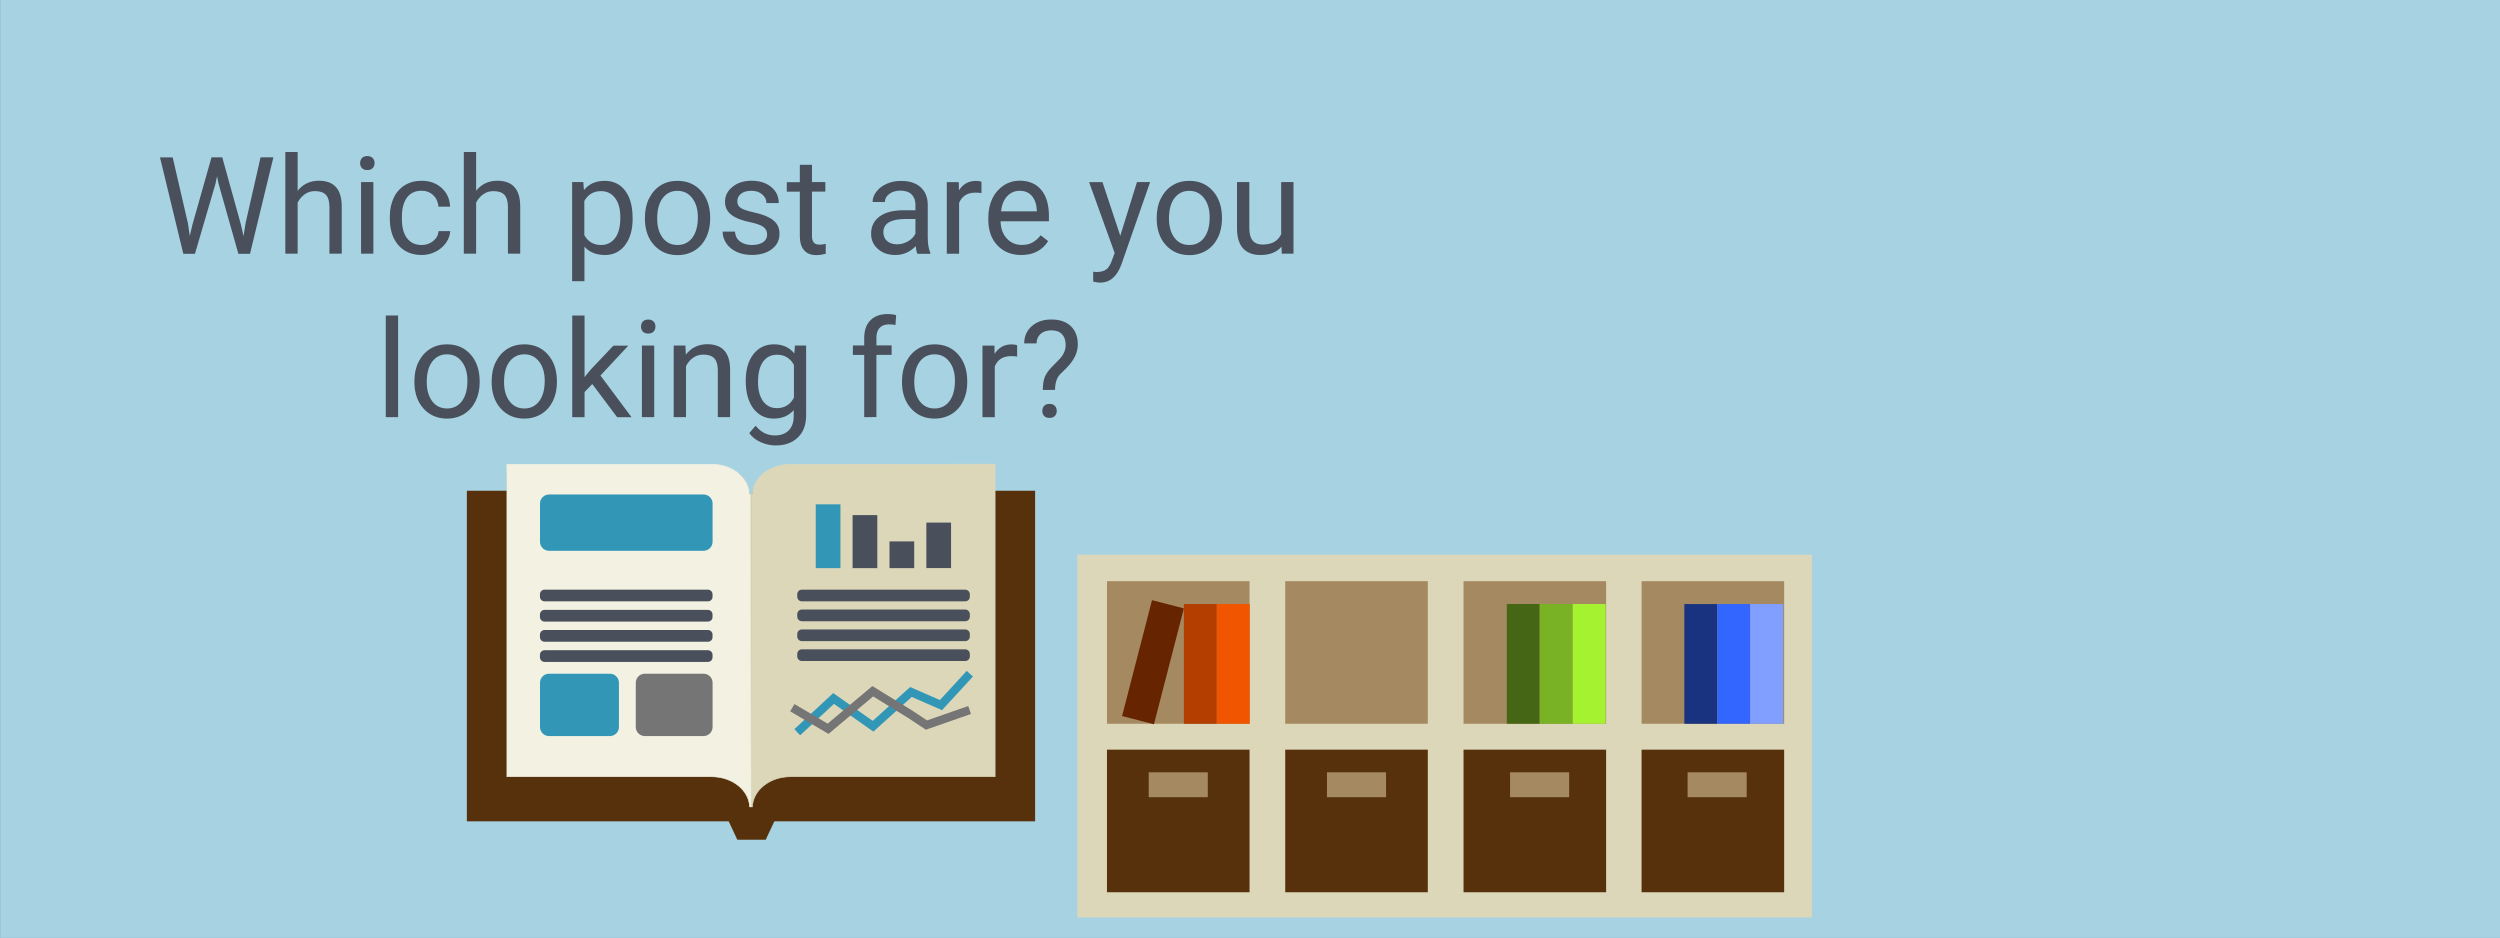 <?xml version="1.0" encoding="utf-8"?>
<!-- Generator: Adobe Illustrator 21.0.2, SVG Export Plug-In . SVG Version: 6.00 Build 0)  -->
<svg version="1.1" id="Layer_1" xmlns="http://www.w3.org/2000/svg" xmlns:xlink="http://www.w3.org/1999/xlink" x="0px" y="0px"
	 viewBox="0 0 4450 1669.3" style="enable-background:new 0 0 4450 1669.3;" xml:space="preserve">
<rect x="0" y="0" width="4450" height="1669.3" fill="#808080" stroke="none"/>
<style type="text/css">
	.st0{fill:#88BBDC;}
	.st1{fill:#A6D2E2;}
	.st2{display:none;}
	.st3{display:inline;enable-background:new    ;}
	.st4{fill:#494F5B;}
	.st5{display:inline;fill:none;stroke:#1E4A5E;stroke-miterlimit:10;}
	.st6{display:inline;}
	.st7{fill:#56310B;}
	.st8{fill:#DDD7BA;stroke:#DDD7BA;stroke-miterlimit:10;}
	.st9{fill:#F2F1E2;stroke:#F2F1E2;stroke-miterlimit:10;}
	.st10{fill:#DDD7BA;}
	.st11{fill:#F2F1E2;}
	.st12{fill:#3297B7;}
	.st13{fill:#757575;}
	.st14{fill:none;stroke:#3297B7;stroke-width:15;stroke-miterlimit:10;}
	.st15{fill:none;stroke:#757575;stroke-width:15;stroke-miterlimit:10;}
	.st16{fill:#A58960;}
	.st17{fill:#1A3380;}
	.st18{fill:#3366FF;}
	.st19{fill:#809FFF;}
	.st20{fill:#456614;}
	.st21{fill:#79B224;}
	.st22{fill:#A5F230;}
	.st23{fill:#662400;}
	.st24{fill:#B33E00;}
	.st25{fill:#F25500;}
</style>
<g id="vackground">
	<rect x="0.5" y="0" class="st0" width="4450" height="1684.3"/>
</g>
<g id="background">
	<g id="XMLID_1_">
		<g>
			<rect x="0.5" y="0" class="st1" width="4450" height="1669.3"/>
		</g>
	</g>
</g>
<g id="text" class="st2">
	<g class="st3">
		<path class="st4" d="M246.9,421.7l-34.3-148.3H231l16,75c4,18.5,7.6,37,10,51.3h0.4c2.2-14.7,6.4-32.3,11-51.5l18-74.8h18.2
			l16.4,75.2c3.8,17.6,7.4,35.2,9.4,50.8h0.4c2.8-16.3,6.6-32.8,10.8-51.3l17.8-74.8h17.8l-38.3,148.3h-18.2l-17-77.2
			c-4.2-18.9-7-33.4-8.8-48.4h-0.4c-2.4,14.7-5.4,29.3-10.4,48.4l-19.2,77.2L246.9,421.7L246.9,421.7z"/>
		<path class="st4" d="M392.8,265.5h17.6v66.4h0.4c2.8-5.5,7.2-10.3,12.6-13.6c5.2-3.3,11.4-5.5,18-5.5c13,0,33.9,8.8,33.9,45.5
			v63.4h-17.6v-61.2c0-17.2-5.8-31.7-22.5-31.7c-11.4,0-20.5,8.8-23.7,19.4c-1,2.6-1.2,5.5-1.2,9.2v64.2h-17.6V265.5H392.8z"/>
		<path class="st4" d="M557.8,421.7l-1.4-13.4h-0.6c-5.4,8.4-15.8,15.8-29.7,15.8c-19.6,0-29.7-15.2-29.7-30.6
			c0-25.7,20.9-39.8,58.3-39.6v-2.2c0-8.8-2.2-24.6-22.1-24.6c-9,0-18.4,3.1-25.3,7.9l-4-12.8c8-5.7,19.6-9.5,31.9-9.5
			c29.7,0,36.9,22.2,36.9,43.6v39.8c0,9.2,0.4,18.3,1.6,25.5h-15.9V421.7z M555.2,367.4c-19.2-0.4-41.1,3.3-41.1,24
			c0,12.5,7.6,18.5,16.6,18.5c12.6,0,20.7-8.8,23.5-17.8c0.6-2,1-4.2,1-6.2V367.4z"/>
		<path class="st4" d="M621.2,284.6v30.6h25.3V330h-25.3v57.4c0,13.2,3.4,20.7,13.2,20.7c4.6,0,8-0.7,10.2-1.3l0.8,14.5
			c-3.4,1.5-8.8,2.6-15.6,2.6c-8.2,0-14.8-2.9-19-8.1c-5-5.7-6.8-15.2-6.8-27.7V330h-15v-14.7h15v-25.5L621.2,284.6z"/>
		<path class="st4" d="M762.5,421.7l-1.4-13.4h-0.6c-5.4,8.4-15.8,15.8-29.7,15.8c-19.6,0-29.7-15.2-29.7-30.6
			c0-25.7,20.9-39.8,58.3-39.6v-2.2c0-8.8-2.2-24.6-22.1-24.6c-9,0-18.4,3.1-25.3,7.9l-4-12.8c8-5.7,19.6-9.5,31.9-9.5
			c29.7,0,36.9,22.2,36.9,43.6v39.8c0,9.2,0.4,18.3,1.6,25.5h-15.9V421.7z M759.9,367.4c-19.2-0.4-41.1,3.3-41.1,24
			c0,12.5,7.6,18.5,16.6,18.5c12.6,0,20.7-8.8,23.5-17.8c0.6-2,1-4.2,1-6.2V367.4z"/>
		<path class="st4" d="M805.4,348.4c0-12.5-0.2-23.3-0.8-33.2H820l0.6,20.9h0.8c4.4-14.3,15-23.3,26.9-23.3c2,0,3.4,0.2,5,0.7v18.3
			c-1.8-0.4-3.6-0.7-6-0.7c-12.4,0-21.3,10.3-23.7,24.9c-0.4,2.6-0.8,5.7-0.8,9v56.8h-17.4V348.4z"/>
		<path class="st4" d="M878.8,372c0.4,26.2,15.6,37,33.3,37c12.6,0,20.2-2.4,26.9-5.5l3,13.9c-6.2,3.1-16.8,6.6-32.3,6.6
			c-29.9,0-47.7-21.6-47.7-53.7s17.2-57.4,45.5-57.4c31.7,0,40.1,30.6,40.1,50.2c0,4-0.4,7-0.6,9h-68.2V372z M930.5,358.1
			c0.2-12.3-4.6-31.5-24.5-31.5c-17.8,0-25.7,18-27.1,31.5H930.5z"/>
		<path class="st4" d="M1018.4,315.2l21.3,62.9c2.2,7,4.6,15.4,6.2,21.8h0.4c1.8-6.4,3.8-14.5,6.2-22.2l19.2-62.5h18.6l-26.5,75.9
			c-12.6,36.5-21.3,55.2-33.3,66.7c-8.6,8.4-17.2,11.7-21.7,12.5l-4.4-16.3c4.4-1.5,10.2-4.6,15.4-9.5c4.8-4.2,10.8-11.7,14.8-21.6
			c0.8-2,1.4-3.5,1.4-4.6s-0.4-2.6-1.2-5.1l-35.9-98.1h19.5V315.2z"/>
		<path class="st4" d="M1192.2,367.6c0,39.4-24.9,56.5-48.3,56.5c-26.3,0-46.5-21.1-46.5-54.8c0-35.6,21.3-56.5,48.1-56.5
			C1173.3,312.8,1192.2,335,1192.2,367.6z M1115.2,368.7c0,23.3,12.2,40.9,29.5,40.9c16.8,0,29.5-17.4,29.5-41.4
			c0-18-8.2-40.9-29.1-40.9S1115.2,348.4,1115.2,368.7z"/>
		<path class="st4" d="M1295.6,392.7c0,11,0.2,20.7,0.8,29h-15.6l-1-17.4h-0.4c-4.6,8.6-14.8,19.8-32.1,19.8
			c-15.2,0-33.5-9.2-33.5-46.6v-62.3h17.6v59c0,20.2,5.6,33.9,21.7,33.9c11.8,0,20.1-9,23.3-17.6c1-2.9,1.6-6.4,1.6-9.9v-65.3h17.6
			V392.7z"/>
	</g>
	<g class="st3">
		<path class="st4" d="M266.7,529.5h17.6v156.2h-17.6V529.5z"/>
		<path class="st4" d="M401.8,631.6c0,39.4-24.9,56.5-48.3,56.5c-26.3,0-46.5-21.1-46.5-54.8c0-35.6,21.3-56.5,48.1-56.5
			C383,576.8,401.8,599,401.8,631.6z M324.9,632.7c0,23.3,12.2,40.9,29.5,40.9c16.8,0,29.5-17.4,29.5-41.4c0-18-8.2-40.9-29.1-40.9
			S324.9,612.5,324.9,632.7z"/>
		<path class="st4" d="M511.9,631.6c0,39.4-24.9,56.5-48.3,56.5c-26.3,0-46.5-21.1-46.5-54.8c0-35.6,21.3-56.5,48.1-56.5
			C493.1,576.8,511.9,599,511.9,631.6z M434.9,632.7c0,23.3,12.2,40.9,29.5,40.9c16.8,0,29.5-17.4,29.5-41.4
			c0-18-8.2-40.9-29.1-40.9S434.9,612.5,434.9,632.7z"/>
		<path class="st4" d="M551.6,628.1h0.4c2.4-3.7,5.8-8.4,8.6-12.1l28.5-36.7h21.3L572.9,623l42.7,62.7h-21.5l-33.5-51l-9,11v40
			h-17.4V529.5h17.4L551.6,628.1L551.6,628.1z"/>
		<path class="st4" d="M651.3,549.3c0.2,6.6-4.2,11.9-11.2,11.9c-6.2,0-10.6-5.3-10.6-11.9c0-6.8,4.6-12.1,11-12.1
			C647,537.2,651.3,542.5,651.3,549.3z M631.6,685.7V579.2h17.6v106.5H631.6z"/>
		<path class="st4" d="M678.5,608.1c0-11-0.2-20-0.8-28.8h15.6l1,17.6h0.4c4.8-10.1,16-20,32.1-20c13.4,0,34.3,8.8,34.3,45.3v63.6
			h-17.6v-61.4c0-17.2-5.8-31.5-22.5-31.5c-11.6,0-20.7,9-23.7,19.8c-0.8,2.4-1.2,5.7-1.2,9v64h-17.6V608.1z"/>
		<path class="st4" d="M873.4,579.2c-0.4,7.7-0.8,16.3-0.8,29.3v61.8c0,24.4-4.4,39.4-13.8,48.6c-9.4,9.7-23.1,12.8-35.3,12.8
			c-11.6,0-24.5-3.1-32.3-8.8l4.4-14.7c6.4,4.4,16.4,8.4,28.5,8.4c18,0,31.3-10.3,31.3-37.2v-11.9H855c-5.4,9.9-15.8,17.8-30.9,17.8
			c-24.1,0-41.3-22.4-41.3-51.9c0-36.1,21.5-56.5,43.7-56.5c16.8,0,26.1,9.7,30.3,18.5h0.4l0.8-16.1L873.4,579.2L873.4,579.2z
			 M855.2,621.3c0-3.3-0.2-6.2-1-8.8c-3.2-11.2-11.8-20.5-24.7-20.5c-16.8,0-28.9,15.6-28.9,40.3c0,20.9,9.6,38.3,28.7,38.3
			c10.8,0,20.7-7.5,24.5-19.8c1-3.3,1.4-7,1.4-10.3V621.3z"/>
		<path class="st4" d="M946.2,685.7V594h-13.6v-14.7h13.6v-5.1c0-15,3-28.6,11.2-37.2c6.6-7,15.4-9.9,23.7-9.9
			c6.2,0,11.6,1.5,15,3.1l-2.4,15c-2.6-1.3-6.2-2.4-11.2-2.4c-15,0-18.8,14.5-18.8,30.8v5.7h23.5V594h-23.5v91.7H946.2z"/>
		<path class="st4" d="M1088.1,631.6c0,39.4-24.9,56.5-48.3,56.5c-26.3,0-46.5-21.1-46.5-54.8c0-35.6,21.3-56.5,48.1-56.5
			C1069.3,576.8,1088.1,599,1088.1,631.6z M1011.1,632.7c0,23.3,12.2,40.9,29.5,40.9c16.8,0,29.5-17.4,29.5-41.4
			c0-18-8.2-40.9-29.1-40.9S1011.1,612.5,1011.1,632.7z"/>
		<path class="st4" d="M1110.4,612.5c0-12.5-0.2-23.3-0.8-33.2h15.4l0.6,20.9h0.8c4.4-14.3,15-23.3,26.9-23.3c2,0,3.4,0.2,5,0.7
			v18.3c-1.8-0.4-3.6-0.7-6-0.7c-12.4,0-21.3,10.3-23.7,24.9c-0.4,2.6-0.8,5.7-0.8,9v56.8h-17.4V612.5z"/>
		<path class="st4" d="M1189.6,643.7l-0.4-5.7c-1.2-11.9,2.4-24.9,12.4-38.1c9-11.7,14-20.2,14-30.1c0-11.2-6.4-18.7-19-18.9
			c-7.2,0-15.2,2.6-20.2,6.8l-4.8-13.9c6.6-5.3,18-8.8,28.7-8.8c23.1,0,33.5,15.6,33.5,32.3c0,15-7.6,25.7-17.2,38.3
			c-8.8,11.4-12,21.1-11.4,32.3l0.2,5.7h-15.8V643.7z M1185.2,674.5c0-8.1,5-13.9,12-13.9s11.8,5.7,11.8,13.9
			c0,7.7-4.6,13.6-12,13.6C1190,688.1,1185.2,682.2,1185.2,674.5z"/>
	</g>
</g>
<g id="loupe" class="st2">
	<polyline class="st5" points="2225,1060 2225.2,1081.9 2225.5,1125.5 2225.8,1164.6 2226.1,1205.9 	"/>
	<g class="st6">
		<path class="st4" d="M1743,991.9L1743,991.9c-24.5,0-44.4-19.9-44.4-44.4V589.8h88.8v357.8C1787.4,972,1767.5,991.9,1743,991.9z"
			/>
		<path class="st4" d="M1743,233.9c-107.6,0-194.9,87.6-194.9,195.6c0,91.8,63,168.8,147.9,189.9c15,3.7,30.7,5.7,46.9,5.7
			s31.9-2,46.9-5.7c84.9-21.1,147.9-98.1,147.9-189.9C1937.9,321.5,1850.6,233.9,1743,233.9z M1743,580.4
			c-83,0-150.3-67.6-150.3-150.9S1660,278.6,1743,278.6s150.3,67.6,150.3,150.9S1826,580.4,1743,580.4z"/>
		<path class="st4" d="M1743,307v28c-46.4,0-85,33.7-92.7,78H1622c0.1-0.5,0.1-0.9,0.2-1.4c7.5-51.5,46.9-92.7,97.5-102.5
			C1727.2,307.7,1735,307,1743,307z"/>
		<path class="st4" d="M1622.2,411.7c-0.1,0.4-0.1,0.9-0.2,1.4h-1.1L1622.2,411.7z"/>
	</g>
</g>
<g id="book">
	<g>
		<path class="st7" d="M1842.5,873.5V1462H831V873.5h502.6c0.4,2.1,0.6,4.3,0.7,6.4h1.8l0.7,550.9c0,0.8,0,1.4,0,2.1
			c0.1-0.7,0.1-1.4,0.1-2.1l0.7-551.1h1.8c0.1-2,0.3-4.1,0.7-6.3L1842.5,873.5L1842.5,873.5z"/>
		<path class="st7" d="M1336.1,880l0.7,550.9c-0.3,1.8-0.5,3.6-0.5,5.4h-2c-1.1-29.5-30.4-53.2-66.7-53.6l0,0H902.3V843.4h413.3
			c11.2,9.5,18.2,22.4,18.7,36.5L1336.1,880L1336.1,880z"/>
		<path class="st8" d="M1771.3,826.2v556.4H1406l0,0c-36.3,0.4-65.6,24.1-66.7,53.6h-2.6c-0.1-1.1,0-2.2,0-3.2v-0.1
			c0.1-0.7,0.1-1.4,0.1-2.1l0.7-551.1h1.8c0.1-2,0.3-4.1,0.7-6.3c1.4-7.2,4.7-15,9.5-21.2c11.8-15.4,32.6-25.6,56.4-25.8l0,0
			L1771.3,826.2L1771.3,826.2z"/>
		<path class="st9" d="M1336.7,1436.2h-2.4c-1.1-29.5-30.4-53.2-66.7-53.6l0,0H902.3V826.4h365.3l0,0c18.9,0.2,35.9,6.7,48,17.1
			c9.5,8.1,15.9,18.5,18,30c0.4,2.1,0.6,4.3,0.7,6.4h1.8l0.7,550.9c0,0.8,0,1.4,0,2.1v0.1
			C1336.8,1434.2,1336.8,1435.2,1336.7,1436.2z"/>
		<polygon class="st7" points="1291.3,1449.6 1384.1,1449.6 1363,1494.7 1312.4,1494.7 		"/>
		<rect x="1336.7" y="880.2" class="st10" width="0.9" height="556.1"/>
		<rect x="1335.8" y="880.2" class="st11" width="0.9" height="556.1"/>
		<path class="st12" d="M1252.3,980.4h-275c-8.9,0-16.1-7.2-16.1-16.1v-68c0-8.9,7.2-16.1,16.1-16.1h275c8.9,0,16.1,7.2,16.1,16.1
			v68C1268.4,973.2,1261.2,980.4,1252.3,980.4z"/>
		<path class="st4" d="M1260.1,1070.4H969.3c-4.5,0-8.2-3.7-8.2-8.2v-4.4c0-4.5,3.7-8.2,8.2-8.2h290.8c4.5,0,8.2,3.7,8.2,8.2v4.4
			C1268.4,1066.8,1264.7,1070.4,1260.1,1070.4z"/>
		<path class="st4" d="M1718.1,1070.4h-290.8c-4.5,0-8.2-3.7-8.2-8.2v-4.4c0-4.5,3.7-8.2,8.2-8.2h290.8c4.5,0,8.2,3.7,8.2,8.2v4.4
			C1726.3,1066.8,1722.7,1070.4,1718.1,1070.4z"/>
		<path class="st4" d="M1718.1,1105.8h-290.8c-4.5,0-8.2-3.7-8.2-8.2v-4.4c0-4.5,3.7-8.2,8.2-8.2h290.8c4.5,0,8.2,3.7,8.2,8.2v4.4
			C1726.3,1102.2,1722.7,1105.8,1718.1,1105.8z"/>
		<path class="st4" d="M1718.1,1141.2h-290.8c-4.5,0-8.2-3.7-8.2-8.2v-4.4c0-4.5,3.7-8.2,8.2-8.2h290.8c4.5,0,8.2,3.7,8.2,8.2v4.4
			C1726.3,1137.6,1722.7,1141.2,1718.1,1141.2z"/>
		<path class="st4" d="M1718.1,1176.6h-290.8c-4.5,0-8.2-3.7-8.2-8.2v-4.4c0-4.5,3.7-8.2,8.2-8.2h290.8c4.5,0,8.2,3.7,8.2,8.2v4.4
			C1726.3,1172.8,1722.7,1176.6,1718.1,1176.6z"/>
		<path class="st4" d="M1260.1,1106.4H969.3c-4.5,0-8.2-3.7-8.2-8.2v-4.4c0-4.5,3.7-8.2,8.2-8.2h290.8c4.5,0,8.2,3.7,8.2,8.2v4.4
			C1268.4,1102.8,1264.7,1106.4,1260.1,1106.4z"/>
		<path class="st4" d="M1260.1,1142.3H969.3c-4.5,0-8.2-3.7-8.2-8.2v-4.5c0-4.5,3.7-8.2,8.2-8.2h290.8c4.5,0,8.2,3.7,8.2,8.2v4.4
			C1268.4,1138.7,1264.7,1142.3,1260.1,1142.3z"/>
		<path class="st4" d="M1260.1,1178.2H969.3c-4.5,0-8.2-3.7-8.2-8.2v-4.4c0-4.5,3.7-8.2,8.2-8.2h290.8c4.5,0,8.2,3.7,8.2,8.2v4.4
			C1268.4,1174.6,1264.7,1178.2,1260.1,1178.2z"/>
		<path class="st13" d="M1252.3,1310.2h-104.5c-8.9,0-16.1-7.2-16.1-16.1v-78.8c0-8.9,7.2-16.1,16.1-16.1h104.5
			c8.9,0,16.1,7.2,16.1,16.1v78.8C1268.4,1302.9,1261.2,1310.2,1252.3,1310.2z"/>
		<path class="st12" d="M1085.6,1310.2H977.3c-8.9,0-16.1-7.2-16.1-16.1v-78.8c0-8.9,7.2-16.1,16.1-16.1h108.3
			c8.9,0,16.1,7.2,16.1,16.1v78.8C1101.7,1302.9,1094.5,1310.2,1085.6,1310.2z"/>
		<rect x="1452" y="897.7" class="st12" width="44" height="113.6"/>
		<rect x="1517.6" y="916.9" class="st4" width="44" height="94.4"/>
		<rect x="1583.3" y="963.7" class="st4" width="44" height="47.6"/>
		<rect x="1648.9" y="930.2" class="st4" width="44" height="81"/>
		<polyline class="st14" points="1419.1,1303.4 1483.8,1243.3 1554,1292.7 1621.5,1231.7 1674.9,1255.1 1726.3,1199.2 		"/>
		<polyline class="st15" points="1410.3,1259.7 1474,1297.2 1553.5,1230.4 1620,1271.3 1649.1,1290.6 1725.9,1263.8 		"/>
	</g>
</g>
<g id="Layer_1_1_">
	<rect x="1918.4" y="987.9" class="st8" width="1306.2" height="644.6"/>
	<rect x="1970.4" y="1334.4" class="st7" width="253.8" height="253.8"/>
	<rect x="2287.7" y="1334.4" class="st7" width="253.8" height="253.8"/>
	<rect x="2605.1" y="1334.4" class="st7" width="253.8" height="253.8"/>
	<rect x="2922" y="1334.4" class="st7" width="253.8" height="253.8"/>
	<rect x="1970.4" y="1034.5" class="st16" width="253.8" height="253.8"/>
	<rect x="2287.7" y="1034.5" class="st16" width="253.8" height="253.8"/>
	<rect x="2605.1" y="1034.5" class="st16" width="253.8" height="253.8"/>
	<rect x="2922" y="1034.5" class="st16" width="253.8" height="253.8"/>
	<g>
		<rect x="2998.1" y="1075.2" class="st17" width="58.6" height="213.1"/>
		<rect x="3056.8" y="1075.2" class="st18" width="58.6" height="213.1"/>
		<rect x="3115.4" y="1075.2" class="st19" width="58.6" height="213.1"/>
	</g>
	<g>
		<rect x="2682.1" y="1075.2" class="st20" width="58.6" height="213.1"/>
		<rect x="2740.7" y="1075.2" class="st21" width="58.6" height="213.1"/>
		<rect x="2799.4" y="1075.2" class="st22" width="58.6" height="213.1"/>
	</g>
	<g>
		
			<rect x="1945.8" y="1148.8" transform="matrix(0.25 -0.968 0.968 0.25 398.802 2870.896)" class="st23" width="213.1" height="58.6"/>
		<rect x="2107.3" y="1075.2" class="st24" width="58.6" height="213.1"/>
		<rect x="2166" y="1075.2" class="st25" width="58.6" height="213.1"/>
	</g>
	<rect x="2362" y="1374.7" class="st16" width="105.2" height="44.3"/>
	<rect x="2687.9" y="1374.7" class="st16" width="105.2" height="44.3"/>
	<rect x="3003.9" y="1374.7" class="st16" width="105.2" height="44.3"/>
	<rect x="2044.7" y="1374.7" class="st16" width="105.2" height="44.3"/>
</g>
<g>
	<path class="st4" d="M334.5,397.5l3.3,22.6l4.8-20.4l33.9-119.7h19.1l33.2,119.7l4.7,20.8l3.6-23.1l26.7-117.3h22.8L445,451.8
		h-20.7l-35.3-125l-2.7-13.1l-2.7,13.1l-36.6,125h-20.7l-41.5-171.6h22.6L334.5,397.5z"/>
	<path class="st4" d="M529.9,339.5c9.6-11.9,22.2-17.8,37.7-17.8c27,0,40.6,15.2,40.7,45.5v84.3h-21.9v-84.3
		c-0.2-9.2-2.1-16-6.3-20.4c-4.1-4.4-10.6-6.6-19.3-6.6c-7.1,0-13.3,1.8-18.5,5.7c-5.3,3.8-9.5,8.7-12.5,14.8v90.8h-21.9V270.6h21.9
		v68.9H529.9z"/>
	<path class="st4" d="M641,290.3c0-3.5,1.1-6.5,3.2-8.9c2.1-2.4,5.4-3.6,9.6-3.6s7.4,1.2,9.6,3.6c2.3,2.4,3.3,5.4,3.3,8.9
		s-1.1,6.5-3.3,8.9c-2.3,2.4-5.4,3.5-9.6,3.5s-7.4-1.2-9.6-3.5C642.1,296.8,641,293.8,641,290.3z M664.6,451.5h-21.9V324.1h21.9
		V451.5z"/>
	<path class="st4" d="M750.7,436.1c7.8,0,14.6-2.4,20.4-7.1c5.9-4.7,9-10.6,9.6-17.6h20.7c-0.5,7.2-2.9,14.3-7.5,20.8
		c-4.7,6.6-10.9,11.9-18.5,15.8c-7.7,3.9-16,5.9-24.6,5.9c-17.3,0-31.2-5.7-41.5-17.3s-15.4-27.4-15.4-47.5v-3.6
		c0-12.4,2.3-23.4,6.8-33.2c4.5-9.6,11.2-17.2,19.6-22.5c8.6-5.3,18.5-8,30.2-8c14.3,0,26.2,4.2,35.6,12.8
		c9.5,8.6,14.5,19.6,15.1,33.3h-20.7c-0.6-8.3-3.8-15.1-9.3-20.4c-5.6-5.3-12.5-8-20.8-8c-11,0-19.6,3.9-25.8,11.9
		c-6,8-9.2,19.5-9.2,34.5v4.1c0,14.6,3,25.9,9,33.9C730.8,432.2,739.4,436.1,750.7,436.1z"/>
	<path class="st4" d="M847.6,339.5c9.6-11.9,22.2-17.8,37.7-17.8c27,0,40.6,15.2,40.7,45.5v84.3h-21.9v-84.3
		c-0.2-9.2-2.1-16-6.3-20.4c-4.1-4.4-10.6-6.6-19.3-6.6c-7.1,0-13.3,1.8-18.5,5.7c-5.3,3.8-9.5,8.7-12.5,14.8v90.8h-21.9V270.6h21.9
		v68.9H847.6z"/>
	<path class="st4" d="M1126.1,389.2c0,19.5-4.4,35-13.3,46.9c-8.9,11.9-21,17.8-36,17.8c-15.5,0-27.6-5-36.5-14.8v61.4h-21.9V324.1
		h19.9l1.1,14.2c8.9-11,21.3-16.4,36.9-16.4c15.4,0,27.4,5.7,36.3,17.3c8.9,11.6,13.4,27.6,13.4,48.2V389.2z M1104.2,386.8
		c0-14.3-3-25.8-9.2-34.1s-14.5-12.5-25.2-12.5c-13.3,0-23.1,5.9-29.7,17.5v60.9c6.5,11.6,16.4,17.5,29.9,17.5
		c10.4,0,18.7-4.1,24.9-12.4C1101.2,415.4,1104.2,403.1,1104.2,386.8z"/>
	<path class="st4" d="M1148,386.7c0-12.5,2.4-23.7,7.4-33.6c5-10,11.8-17.6,20.5-23.1s18.7-8.1,30-8.1c17.3,0,31.4,6,42.1,18.1
		c10.7,12.1,16.1,28,16.1,47.9v1.5c0,12.4-2.4,23.5-7.1,33.3c-4.8,9.8-11.6,17.5-20.4,23.1c-8.9,5.4-19,8.3-30.5,8.3
		c-17.3,0-31.2-6-42.1-18.1c-10.9-12.1-16.1-27.9-16.1-47.6V386.7z M1169.8,389.2c0,14.2,3.3,25.5,9.8,34.1
		c6.5,8.6,15.4,12.8,26.4,12.8c11,0,19.9-4.4,26.4-13c6.5-8.7,9.8-20.8,9.8-36.5c0-14-3.3-25.3-10-33.9c-6.6-8.7-15.4-13-26.4-13
		c-10.7,0-19.5,4.2-26.1,12.8C1173.1,361,1169.8,373.2,1169.8,389.2z"/>
	<path class="st4" d="M1365.5,417.7c0-5.9-2.3-10.4-6.6-13.7c-4.4-3.3-12.2-6-23.2-8.4c-11-2.4-19.8-5.1-26.2-8.4
		s-11.3-7.2-14.3-11.8c-3.2-4.5-4.7-10-4.7-16.3c0-10.4,4.4-19.3,13.3-26.5s20.1-10.9,33.9-10.9c14.5,0,26.2,3.8,35.1,11.2
		c9,7.4,13.4,17,13.4,28.6h-21.9c0-6-2.6-11.2-7.5-15.4c-5.1-4.4-11.5-6.5-19.1-6.5c-8,0-14.2,1.7-18.5,5.1c-4.5,3.5-6.8,8-6.8,13.6
		c0,5.3,2.1,9.2,6.2,11.9c4.2,2.7,11.6,5.3,22.6,7.7c10.9,2.4,19.8,5.3,26.4,8.7c6.8,3.3,11.8,7.4,15.1,12.2
		c3.3,4.8,4.8,10.6,4.8,17.3c0,11.5-4.5,20.5-13.7,27.4c-9,6.9-21,10.3-35.4,10.3c-10.3,0-19.3-1.8-27.1-5.4
		c-7.8-3.6-14-8.6-18.4-15.1c-4.4-6.5-6.6-13.4-6.6-21h21.9c0.5,7.2,3.3,13.1,8.7,17.3c5.4,4.2,12.7,6.5,21.6,6.5
		c8.3,0,14.9-1.7,19.9-5C1363,427.8,1365.5,423.3,1365.5,417.7z"/>
	<path class="st4" d="M1445.3,293.2v30.9h23.8V341h-23.8v79.2c0,5.1,1.1,8.9,3.2,11.5c2.1,2.6,5.7,3.8,10.9,3.8
		c2.6,0,6-0.5,10.4-1.4v17.6c-5.7,1.5-11.3,2.4-16.7,2.4c-9.8,0-17-3-22-8.9s-7.4-14.3-7.4-25v-79h-23.2v-16.9h23.2v-30.9h21.7
		V293.2z"/>
	<path class="st4" d="M1632.9,451.5c-1.2-2.6-2.3-6.9-3-13.4c-10.1,10.6-22.2,15.8-36.3,15.8c-12.5,0-22.9-3.6-30.9-10.7
		c-8-7.1-12.1-16.1-12.1-27c0-13.3,5-23.5,15.1-30.9s24.3-11,42.5-11h21.3v-10c0-7.7-2.3-13.7-6.8-18.2c-4.5-4.5-11.3-6.8-20.2-6.8
		c-7.8,0-14.3,2-19.6,5.9c-5.3,3.9-7.8,8.7-7.8,14.3h-21.9c0-6.3,2.3-12.5,6.8-18.4c4.5-5.9,10.7-10.6,18.4-14
		c7.7-3.5,16.3-5.1,25.5-5.1c14.6,0,26.2,3.6,34.5,11c8.3,7.4,12.7,17.5,13,30.3v58.7c0,11.8,1.5,21,4.5,27.9v1.8h-22.9V451.5z
		 M1596.7,434.9c6.8,0,13.3-1.8,19.5-5.3c6.2-3.5,10.6-8.1,13.3-13.7v-26.1h-17c-26.7,0-40.1,7.8-40.1,23.4c0,6.8,2.3,12.2,6.8,16
		C1583.7,432.9,1589.6,434.9,1596.7,434.9z"/>
	<path class="st4" d="M1747,343.7c-3.3-0.6-6.9-0.8-10.7-0.8c-14.3,0-24,6-29.1,18.2v90.5h-21.9V324.2h21.3l0.3,14.8
		c7.1-11.5,17.3-17,30.5-17c4.2,0,7.4,0.6,9.6,1.7L1747,343.7L1747,343.7z"/>
	<path class="st4" d="M1817.7,453.9c-17.3,0-31.4-5.7-42.2-17s-16.3-26.5-16.3-45.5v-4.1c0-12.7,2.4-24,7.2-33.9
		c4.8-10,11.6-17.6,20.2-23.4c8.7-5.6,18.1-8.4,28.2-8.4c16.6,0,29.4,5.4,38.6,16.4c9.2,10.9,13.7,26.5,13.7,46.9v9h-86.1
		c0.3,12.5,3.9,22.8,11,30.5c7.1,7.7,16,11.6,26.8,11.6c7.7,0,14.2-1.5,19.6-4.7c5.3-3.2,10-7.2,14-12.5l13.3,10.4
		C1855.1,445.8,1839.1,453.9,1817.7,453.9z M1815,339.6c-8.7,0-16.1,3.2-22.2,9.6c-6,6.3-9.6,15.4-11,27h63.8v-1.7
		c-0.6-11-3.6-19.6-8.9-25.8C1831.3,342.6,1824.2,339.6,1815,339.6z"/>
	<path class="st4" d="M1994.1,419.7l29.7-95.6h23.4l-51.3,147.2c-8,21.3-20.5,31.8-37.8,31.8l-4.1-0.3l-8.1-1.5v-17.6l5.9,0.5
		c7.4,0,13.1-1.5,17.2-4.5c4.1-3,7.5-8.4,10.3-16.4l4.8-13l-45.5-126.1h23.8L1994.1,419.7z"/>
	<path class="st4" d="M2059,386.7c0-12.5,2.4-23.7,7.4-33.6c5-10,11.8-17.6,20.5-23.1c8.7-5.4,18.7-8.1,30-8.1
		c17.3,0,31.4,6,42.1,18.1c10.7,12.1,16.1,28,16.1,47.9v1.5c0,12.4-2.4,23.5-7.1,33.3c-4.8,9.8-11.6,17.5-20.4,23.1
		c-8.9,5.4-19,8.3-30.5,8.3c-17.3,0-31.2-6-42.1-18.1c-10.9-12.1-16.1-27.9-16.1-47.6L2059,386.7L2059,386.7z M2080.8,389.2
		c0,14.2,3.3,25.5,9.8,34.1c6.5,8.6,15.4,12.8,26.4,12.8s19.9-4.4,26.4-13c6.5-8.7,9.8-20.8,9.8-36.5c0-14-3.3-25.3-10-33.9
		c-6.6-8.7-15.4-13-26.4-13c-10.7,0-19.5,4.2-26.1,12.8C2084.1,361,2080.8,373.2,2080.8,389.2z"/>
	<path class="st4" d="M2281.1,439c-8.4,10-21,14.9-37.4,14.9c-13.6,0-24-3.9-31.1-11.9c-7.1-7.8-10.7-19.6-10.7-35v-82.9h21.9v82.3
		c0,19.3,7.8,28.9,23.5,28.9c16.6,0,27.7-6.2,33.2-18.5v-92.7h21.9v127.4h-20.8L2281.1,439z"/>
	<path class="st4" d="M708.6,742.5h-21.9V561.6h21.9V742.5z"/>
	<path class="st4" d="M737.7,677.7c0-12.5,2.4-23.7,7.4-33.6c5-10,11.8-17.6,20.5-23.1c8.7-5.4,18.7-8.1,30-8.1
		c17.3,0,31.4,6,42.1,18.1c10.7,12.1,16.1,28,16.1,47.9v1.5c0,12.4-2.4,23.5-7.1,33.3c-4.8,9.8-11.6,17.5-20.4,23.1
		c-8.9,5.4-19,8.3-30.5,8.3c-17.3,0-31.2-6-42.1-18.1s-16.1-28-16.1-47.8V677.7z M759.6,680.2c0,14.2,3.3,25.5,9.8,34.1
		c6.5,8.6,15.4,12.8,26.4,12.8c11,0,19.9-4.4,26.4-13c6.5-8.7,9.8-20.8,9.8-36.5c0-14-3.3-25.3-10-33.9c-6.6-8.7-15.4-13-26.4-13
		c-10.7,0-19.5,4.2-26.1,12.8C762.9,652,759.6,664.2,759.6,680.2z"/>
	<path class="st4" d="M875.2,677.7c0-12.5,2.4-23.7,7.4-33.6c5-10,11.8-17.6,20.5-23.1c8.7-5.4,18.7-8.1,30-8.1
		c17.3,0,31.4,6,42.1,18.1c10.7,12.1,16.1,28,16.1,47.9v1.5c0,12.4-2.4,23.5-7.1,33.3c-4.8,9.8-11.6,17.5-20.4,23.1
		c-8.9,5.4-19,8.3-30.5,8.3c-17.3,0-31.2-6-42.1-18.1c-10.9-12.1-16.1-27.9-16.1-47.6V677.7z M897.2,680.2c0,14.2,3.3,25.5,9.8,34.1
		c6.5,8.6,15.4,12.8,26.4,12.8c11,0,19.9-4.4,26.4-13c6.5-8.7,9.8-20.8,9.8-36.5c0-14-3.3-25.3-10-33.9c-6.6-8.7-15.4-13-26.4-13
		c-10.7,0-19.5,4.2-26.1,12.8C900.5,652,897.2,664.2,897.2,680.2z"/>
	<path class="st4" d="M1054.2,683.5l-13.7,14.3v44.8h-21.9V561.7h21.9v109.5l11.6-14l39.7-41.9h26.5l-49.5,53.1l55.3,74.2h-25.6
		L1054.2,683.5z"/>
	<path class="st4" d="M1141,581.3c0-3.5,1.1-6.5,3.2-8.9c2.1-2.4,5.4-3.6,9.6-3.6c4.2,0,7.4,1.2,9.6,3.6c2.3,2.4,3.3,5.4,3.3,8.9
		c0,3.5-1.1,6.5-3.3,8.9c-2.3,2.4-5.4,3.5-9.6,3.5c-4.2,0-7.4-1.2-9.6-3.5C1142.1,587.8,1141,584.8,1141,581.3z M1164.5,742.5h-21.9
		V615.1h21.9V742.5z"/>
	<path class="st4" d="M1220,615.1l0.8,16c9.8-12.2,22.5-18.4,38.1-18.4c27,0,40.6,15.2,40.7,45.5v84.3h-21.9v-84.3
		c-0.2-9.2-2.1-16-6.3-20.4c-4.1-4.4-10.6-6.6-19.3-6.6c-7.1,0-13.3,1.8-18.5,5.7c-5.3,3.8-9.5,8.7-12.5,14.8v90.8h-21.9V615.1
		L1220,615.1L1220,615.1z"/>
	<path class="st4" d="M1327.4,677.8c0-19.9,4.5-35.7,13.7-47.3c9.2-11.8,21.4-17.6,36.5-17.6c15.5,0,27.7,5.4,36.3,16.4l1.1-14.2
		h19.9v124.4c0,16.4-4.8,29.6-14.6,39.1c-9.8,9.5-22.9,14.3-39.4,14.3c-9.2,0-18.2-2-27-5.9c-8.7-3.9-15.5-9.3-20.2-16.1l11.3-13.1
		c9.3,11.6,20.8,17.3,34.2,17.3c10.6,0,18.8-3,24.7-8.9c5.9-6,8.9-14.3,8.9-25.2v-11c-8.7,10.1-20.7,15.1-35.7,15.1
		c-14.9,0-27-6-36.2-18.1C1331.9,714.9,1327.4,698.5,1327.4,677.8z M1349.3,680.2c0,14.3,3,25.6,8.9,33.9
		c5.9,8.1,14.2,12.4,24.7,12.4c13.7,0,23.8-6.2,30.3-18.7v-58.2c-6.6-12.2-16.7-18.2-30-18.2c-10.6,0-18.8,4.1-24.9,12.4
		C1352.3,651.9,1349.3,664.1,1349.3,680.2z"/>
	<path class="st4" d="M1538.3,742.5V631.8h-20.2v-16.9h20.2v-13c0-13.7,3.6-24.3,11-31.7c7.2-7.4,17.6-11.2,30.9-11.2
		c5,0,10,0.6,14.9,2l-1.2,17.5c-3.6-0.8-7.7-1.1-11.8-1.1c-7.1,0-12.5,2.1-16.4,6.2c-3.9,4.1-5.7,10.1-5.7,17.8v13.4h27.1v16.9H1560
		v110.7L1538.3,742.5L1538.3,742.5z"/>
	<path class="st4" d="M1605.6,677.7c0-12.5,2.4-23.7,7.4-33.6c5-10,11.8-17.6,20.5-23.1c8.7-5.4,18.7-8.1,30-8.1
		c17.3,0,31.4,6,42.1,18.1c10.7,12.1,16.1,28,16.1,47.9v1.5c0,12.4-2.4,23.5-7.1,33.3c-4.8,9.8-11.6,17.5-20.4,23.1
		c-8.9,5.4-19,8.3-30.5,8.3c-17.3,0-31.2-6-42.1-18.1c-10.9-12.1-16.1-27.9-16.1-47.6L1605.6,677.7L1605.6,677.7z M1627.4,680.2
		c0,14.2,3.3,25.5,9.8,34.1c6.5,8.6,15.4,12.8,26.4,12.8c11,0,19.9-4.4,26.4-13c6.5-8.7,9.8-20.8,9.8-36.5c0-14-3.3-25.3-10-33.9
		c-6.6-8.7-15.4-13-26.4-13c-10.7,0-19.5,4.2-26.1,12.8C1630.8,652,1627.4,664.2,1627.4,680.2z"/>
	<path class="st4" d="M1810.5,634.7c-3.3-0.6-6.9-0.8-10.7-0.8c-14.3,0-24,6-29.1,18.2v90.5h-21.9V615.2h21.3l0.3,14.8
		c7.1-11.5,17.3-17,30.5-17c4.2,0,7.4,0.6,9.6,1.7L1810.5,634.7L1810.5,634.7z"/>
	<path class="st4" d="M1856.2,694.1c0.2-9.3,1.2-16.7,3.2-22.2c2-5.4,6-11.5,12.1-17.9l15.4-15.8c6.6-7.4,10-15.4,10-24
		c0-8.3-2.1-14.6-6.5-19.3c-4.4-4.7-10.6-6.9-18.8-6.9c-8,0-14.5,2.1-19.3,6.3c-4.8,4.2-7.2,10-7.2,17H1823
		c0.2-12.7,4.7-22.9,13.6-30.8c8.9-7.8,20.5-11.8,34.8-11.8c14.8,0,26.4,3.9,34.7,11.9c8.3,8,12.4,18.8,12.4,32.7
		c0,13.7-6.3,27.3-19.1,40.6l-12.8,12.7c-5.7,6.3-8.6,15.5-8.6,27.4L1856.2,694.1L1856.2,694.1z M1855.3,731.5c0-3.6,1.1-6.6,3.2-9
		c2.1-2.4,5.4-3.6,9.6-3.6s7.4,1.2,9.6,3.6c2.3,2.4,3.3,5.4,3.3,9s-1.1,6.5-3.3,8.9c-2.3,2.3-5.4,3.5-9.6,3.5s-7.4-1.2-9.6-3.5
		C1856.3,738,1855.3,735.1,1855.3,731.5z"/>
</g>
</svg>
